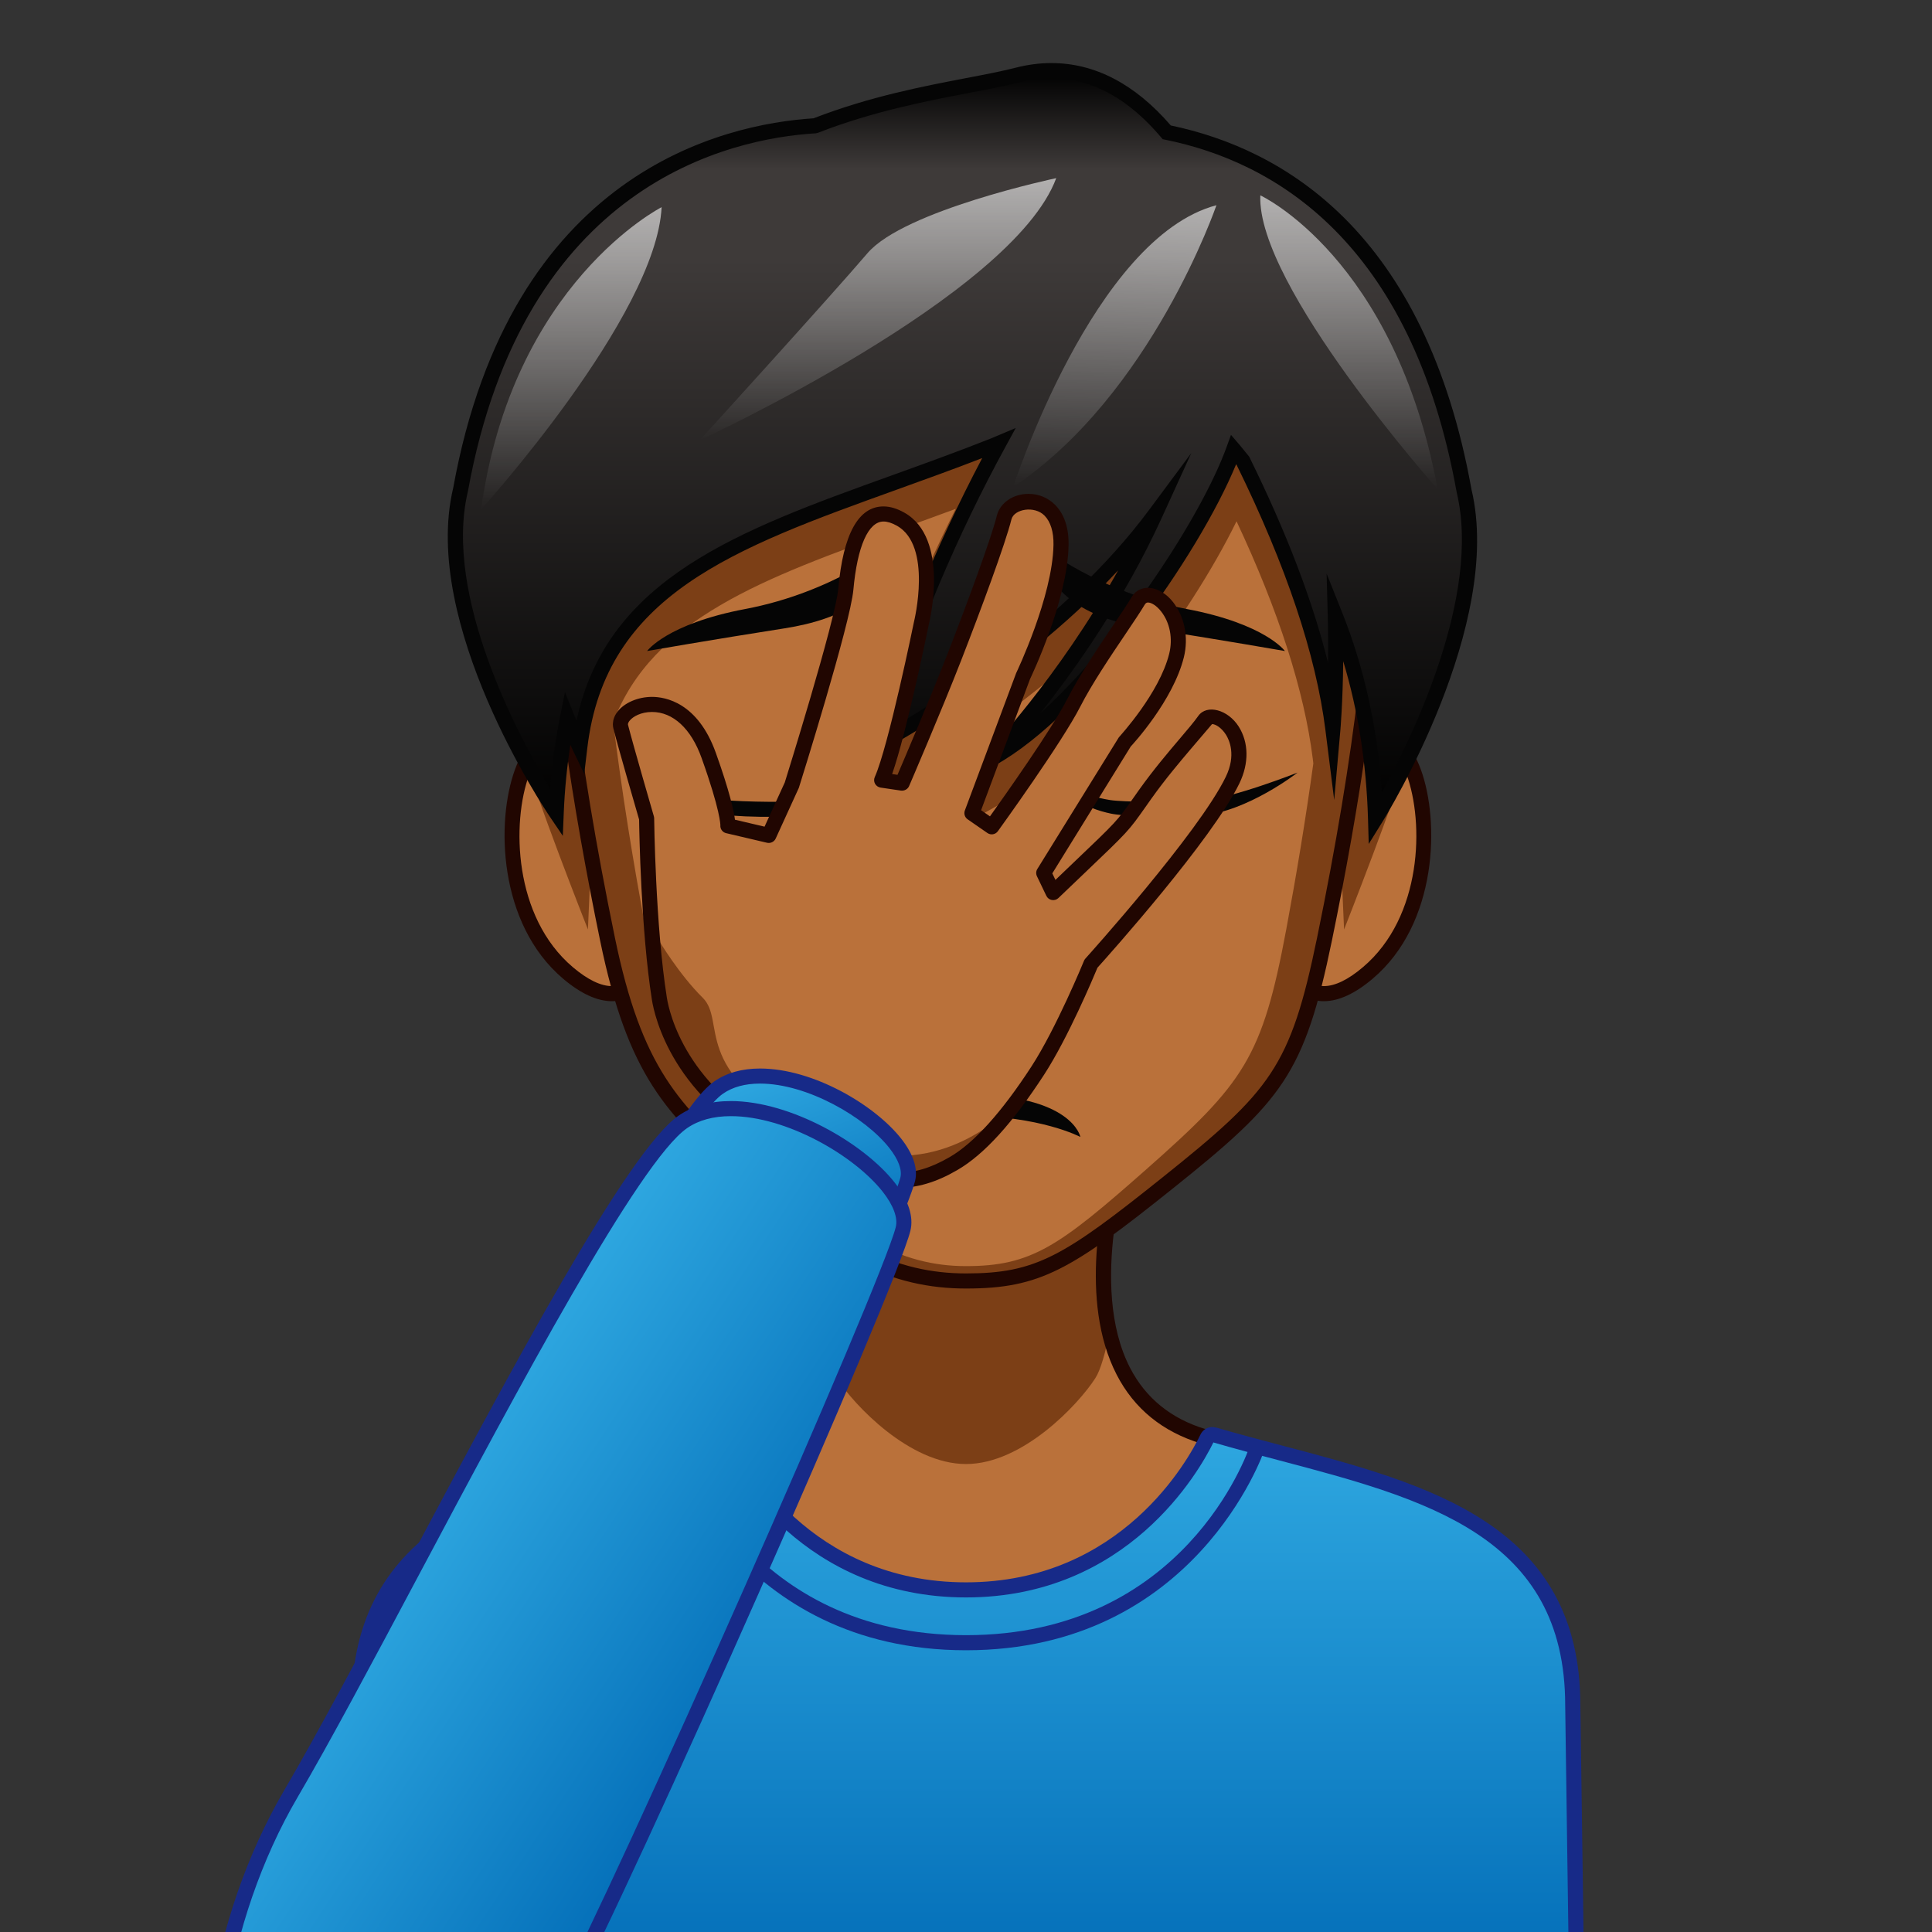 <?xml version="1.0" encoding="utf-8"?>
<!-- Generator: Adobe Illustrator 18.0.0, SVG Export Plug-In . SVG Version: 6.00 Build 0)  -->
<!DOCTYPE svg PUBLIC "-//W3C//DTD SVG 1.1//EN" "http://www.w3.org/Graphics/SVG/1.1/DTD/svg11.dtd">
<svg version="1.1" id="レイヤー_1" xmlns="http://www.w3.org/2000/svg" xmlns:xlink="http://www.w3.org/1999/xlink" x="0px"
	 y="0px" width="64px" height="64px" viewBox="0 0 64 64" style="enable-background:new 0 0 64 64;" xml:space="preserve">
<rect x="0" y="0" width="64" height="64" fill="#333333" stroke="none"/>
<g>
	<g>
		<path style="fill:#BA713A;" d="M39.861,47.58c-5.274-1.599-2.657-9.382-2.657-9.382
			L32,39.022l-5.204-0.824c0,0,2.616,7.783-2.657,9.382
			c-5.274,1.599-11.742,2.239-11.742,8.955l-0.122,8.829h39.45l-0.122-8.829
			C51.603,49.819,45.135,49.18,39.861,47.58z"/>
		<path style="fill:#7C3F16;" d="M32,41.712l-4.631-0.733c0.106,0.98,0.114,2.09-0.125,3.137
			c0.133,0.669,0.292,1.257,0.474,1.539C28.287,46.541,30.132,48.498,32,48.498
			s3.713-1.958,4.283-2.842c0.182-0.282,0.341-0.87,0.474-1.539
			c-0.239-1.047-0.231-2.157-0.125-3.137L32,41.712z"/>
		<path style="fill:#210601;" d="M51.979,65.615h-39.957l0.125-9.084
			c0-5.958,4.905-7.277,9.649-8.554c0.766-0.207,1.53-0.412,2.27-0.637
			c1.141-0.346,1.981-1.028,2.498-2.029c1.411-2.734,0.01-6.99-0.004-7.032
			l-0.131-0.392L32,38.77l5.571-0.882l-0.131,0.392
			c-0.015,0.042-1.416,4.298-0.005,7.032c0.517,1.001,1.357,1.684,2.498,2.029
			c0.74,0.225,1.504,0.43,2.271,0.637c4.743,1.276,9.648,2.596,9.648,8.558
			L51.979,65.615z M12.529,65.115h38.942l-0.118-8.576
			c0-5.582-4.507-6.795-9.278-8.079c-0.771-0.208-1.54-0.415-2.285-0.641
			c-1.276-0.387-2.218-1.153-2.798-2.279c-1.265-2.451-0.47-5.88-0.144-7.031
			L32,39.275l-0.039-0.006l-4.81-0.761c0.326,1.151,1.121,4.58-0.143,7.031
			c-0.581,1.126-1.522,1.893-2.797,2.279c-0.746,0.226-1.515,0.433-2.286,0.641
			c-4.772,1.284-9.279,2.497-9.279,8.075L12.529,65.115z"/>
	</g>
	<g>
		<g>
			<path style="fill:#BA713A;" d="M43.454,26.859c0,0,0.74-2.266,2.261-2.413
				c1.521-0.147,2.463,5.352-0.402,7.782c-1.814,1.538-2.484,0.018-2.484,0.018
				L43.454,26.859z"/>
			<path style="fill:#210601;" d="M43.854,33.166c-0.882,0-1.238-0.786-1.253-0.819l-0.027-0.062
				l0.633-5.455c0.043-0.147,0.82-2.472,2.484-2.633l0.084-0.004
				c0.525,0,0.984,0.461,1.292,1.298c0.629,1.715,0.559,5.104-1.592,6.927
				C44.89,32.915,44.344,33.166,43.854,33.166z M43.086,32.199
				c0.078,0.133,0.317,0.467,0.768,0.467c0.369,0,0.806-0.211,1.297-0.629
				c1.97-1.67,2.027-4.791,1.446-6.374c-0.223-0.607-0.53-0.97-0.822-0.97
				c-1.378,0.131-2.076,2.223-2.083,2.244L43.086,32.199z"/>
		</g>
		<g>
			<path style="fill:#BA713A;" d="M20.671,26.859c0,0-0.74-2.266-2.261-2.413
				c-1.521-0.147-2.463,5.352,0.402,7.782c1.814,1.538,2.483,0.018,2.483,0.018
				L20.671,26.859z"/>
			<path style="fill:#210601;" d="M20.271,33.166L20.271,33.166
				c-0.49,0-1.035-0.251-1.62-0.747c-2.151-1.824-2.221-5.212-1.592-6.928
				c0.307-0.837,0.766-1.298,1.291-1.298l0.084,0.004
				c1.665,0.161,2.442,2.486,2.475,2.584l0.644,5.503l-0.027,0.062
				C21.51,32.38,21.154,33.166,20.271,33.166z M18.384,24.695
				c-0.327,0-0.633,0.362-0.855,0.968c-0.581,1.583-0.523,4.704,1.446,6.375
				c0.492,0.417,0.928,0.628,1.297,0.628c0.451,0,0.69-0.334,0.768-0.467
				l-0.616-5.311v0c-0.005,0-0.706-2.065-2.036-2.193
				C18.386,24.695,18.385,24.695,18.384,24.695z"/>
		</g>
		<path style="fill:#7C3F16;" d="M44.524,30.791c0,0,1.905-4.833,1.961-5.449
			c0,0-0.719-2.022-2.157,0.939L44.524,30.791z"/>
		<path style="fill:#7C3F16;" d="M19.476,30.791c0,0-1.905-4.833-1.961-5.449
			c0,0,0.719-2.022,2.157,0.939L19.476,30.791z"/>
		<g>
			<path style="fill:#7C3F16;" d="M43.22,9.047C40.173,7.035,37.58,6.304,32,6.304
				s-8.173,0.73-11.22,2.743c-3.731,2.465-2.464,13.28-0.656,22.062
				c0.892,4.332,2.091,5.599,4.479,7.694C27.547,41.386,29.572,42.434,32,42.434
				s3.451-0.664,6.668-3.238c3.642-2.914,4.315-3.754,5.207-8.087
				C45.684,22.328,46.951,11.512,43.22,9.047z"/>
			<path style="fill:#210601;" d="M32,42.684c-2.444,0-4.494-1.001-7.562-3.692
				c-2.362-2.071-3.637-3.361-4.558-7.832c-1.805-8.761-3.137-19.745,0.763-22.321
				C23.834,6.731,26.594,6.054,32,6.054s8.166,0.677,11.357,2.785
				c3.899,2.577,2.567,13.561,0.764,22.321c-0.913,4.429-1.637,5.304-5.297,8.232
				C35.489,42.06,34.459,42.684,32,42.684z M32,6.554
				c-5.358,0-7.947,0.631-11.082,2.702c-2.86,1.89-3.055,9.633-0.549,21.803
				c0.889,4.313,2.12,5.557,4.399,7.557C27.733,41.217,29.693,42.184,32,42.184
				c2.315,0,3.236-0.562,6.512-3.183c3.594-2.875,4.234-3.648,5.119-7.942
				c2.507-12.17,2.312-19.913-0.549-21.803C39.947,7.186,37.358,6.554,32,6.554z"/>
		</g>
		<g>
			<path style="fill:#BA713A;" d="M43.487,25.131c-0.282-2.248-1.131-4.89-2.525-7.863
				c-1.534,3.145-4.931,7.76-7.782,9.343L29.235,28.801l3.134-3.246
				c0.019-0.02,1.168-1.22,2.533-3.16c-2.83,2.371-5.535,3.768-5.7,3.853
				l-1.408,0.72l0.459-1.514c0.917-3.023,2.06-5.908,3.406-8.598
				c-0.614,0.228-1.22,0.447-1.815,0.661c-4.529,1.632-8.231,2.973-9.531,6.406
				c0.283,2.3,0.663,4.639,1.075,6.848c0.797,4.273,1.868,5.523,4.002,7.59
				C28.02,40.908,29.83,41.942,32,41.942s3.083-0.655,5.959-3.194
				c3.255-2.874,3.856-3.703,4.653-7.977c0.331-1.772,0.638-3.628,0.894-5.481
				L43.487,25.131z M32,34.479c-0.478,0-1.224-0.204-1.224-0.466
				c0-0.343,1.011-0.87,1.224-0.87s1.224,0.527,1.224,0.87
				C33.224,34.275,32.478,34.479,32,34.479z"/>
			<linearGradient id="SVGID_1_" gradientUnits="userSpaceOnUse" x1="31.426" y1="33.518" x2="31.426" y2="27.485">
				<stop  offset="0" style="stop-color:#FFFFFF;stop-opacity:0"/>
				<stop  offset="0.4" style="stop-color:#FFFFFF;stop-opacity:0.2"/>
				<stop  offset="0.6" style="stop-color:#FFFFFF;stop-opacity:0.2"/>
				<stop  offset="1" style="stop-color:#FFFFFF;stop-opacity:0"/>
			</linearGradient>
			<path style="fill:url(#SVGID_1_);" d="M32.165,31.028c0,1.375-0.884,2.49-1.279,2.49
				c-0.396,0-0.117-1.545,0.102-2.879c0.205-1.245,0.372-3.155,0.768-3.155
				S32.165,29.653,32.165,31.028z"/>
		</g>
	</g>
</g>
<g>
	<g>
		<linearGradient id="SVGID_2_" gradientUnits="userSpaceOnUse" x1="31.881" y1="2.339" x2="31.881" y2="27.119">
			<stop  offset="0" style="stop-color:#000000"/>
			<stop  offset="0.132" style="stop-color:#3E3A39"/>
			<stop  offset="0.251" style="stop-color:#3E3A39"/>
			<stop  offset="1" style="stop-color:#000000"/>
		</linearGradient>
		<path style="fill:url(#SVGID_2_);" d="M15.256,16.227C17.114,5.976,23.932,4.353,27.004,4.166
			c2.647-1.032,5.157-1.286,6.701-1.681c2.175-0.556,3.815,0.566,4.944,1.899
			C42.016,5.063,46.938,7.571,48.5,16.263c1.055,4.438-2.933,10.857-2.933,10.857
			c-0.073-2.506-0.547-4.746-1.333-6.723c0.058,2.2-0.08,3.754-0.08,3.754
			c-0.361-2.873-1.563-6.008-2.966-8.862c-0.107-0.13-0.21-0.266-0.32-0.394
			c-1.028,2.843-4.869,8.485-8.014,10.232c0,0,3.248-3.358,5.4-8.07
			c-3.493,4.701-9.356,7.697-9.356,7.697c1.221-4.025,2.711-7.367,4.19-10.071
			c-0.047,0.019-0.087,0.043-0.135,0.062c-6.708,2.665-12.998,3.707-13.745,10.009
			c0,0-0.169-0.35-0.411-0.952c-0.198,0.989-0.326,2.027-0.371,3.118
			C18.425,26.92,14.195,20.671,15.256,16.227z"/>
		<path style="fill:#050505;" d="M45.341,27.957l-0.024-0.83
			c-0.053-1.841-0.329-3.591-0.821-5.223c-0.015,1.367-0.092,2.257-0.093,2.269
			l-0.206,2.329l-0.291-2.319c-0.312-2.491-1.302-5.446-2.942-8.784l-0.016-0.019
			c-1.248,3.034-4.933,8.277-7.973,9.965l-1.469,0.815l1.167-1.208
			c0.027-0.028,2.371-2.473,4.367-6.058c-3.464,3.722-7.978,6.055-8.03,6.082
			l-0.523,0.268l0.17-0.563c1.021-3.369,2.326-6.563,3.88-9.506
			c-0.962,0.373-1.913,0.715-2.837,1.048c-5.387,1.941-9.643,3.474-10.245,8.56
			l-0.101,0.852l-0.373-0.773c0,0-0.032-0.065-0.087-0.188
			c-0.114,0.737-0.188,1.493-0.219,2.256l-0.031,0.759l-0.426-0.629
			c-0.175-0.259-4.279-6.393-3.206-10.892C16.91,5.698,23.961,4.11,26.95,3.919
			c1.854-0.719,3.633-1.06,5.065-1.334c0.627-0.12,1.169-0.224,1.629-0.342
			c0.398-0.102,0.797-0.154,1.184-0.154l0,0c1.441,0,2.772,0.695,3.956,2.067
			c3.715,0.777,8.424,3.508,9.962,12.062c1.064,4.474-2.802,10.768-2.968,11.033
			L45.341,27.957z M43.946,19l0.52,1.304c0.729,1.829,1.168,3.827,1.31,5.95
			c0.985-1.796,3.295-6.513,2.481-9.933C46.754,7.963,42.176,5.351,38.6,4.628
			l-0.085-0.017l-0.056-0.066c-1.388-1.64-2.972-2.259-4.691-1.818
			c-0.475,0.122-1.023,0.227-1.659,0.349c-1.42,0.272-3.188,0.611-5.014,1.323
			l-0.076,0.017c-2.848,0.173-9.672,1.674-11.518,11.855
			c-0.829,3.474,1.697,8.153,2.721,9.855c0.064-0.808,0.174-1.604,0.329-2.374
			l0.165-0.82l0.312,0.776c0.024,0.059,0.047,0.116,0.069,0.17
			c1.002-4.728,5.393-6.31,10.434-8.126c1.082-0.39,2.2-0.792,3.328-1.241
			l0.788-0.333l-0.341,0.625c-1.592,2.911-2.932,6.082-3.988,9.436
			c1.519-0.86,5.929-3.556,8.735-7.331l1.41-1.899l-0.982,2.152
			c-1.242,2.72-2.862,5.008-4.012,6.458c2.619-2.366,5.334-6.517,6.163-8.81
			l0.146-0.403l0.279,0.325c0.068,0.079,0.134,0.161,0.2,0.244l0.124,0.153
			c1.239,2.512,2.11,4.795,2.613,6.836c0.006-0.468,0.004-0.994-0.011-1.562
			L43.946,19z"/>
	</g>
	<linearGradient id="SVGID_3_" gradientUnits="userSpaceOnUse" x1="44.686" y1="6.471" x2="44.686" y2="16.208">
		<stop  offset="0" style="stop-color:#FFFFFF;stop-opacity:0.6"/>
		<stop  offset="1" style="stop-color:#FFFFFF;stop-opacity:0"/>
	</linearGradient>
	<path style="fill:url(#SVGID_3_);" d="M41.75,6.471c0,0,4.453,2.061,5.875,9.737
		C47.625,16.208,41.617,9.456,41.75,6.471z"/>
	
		<linearGradient id="SVGID_4_" gradientUnits="userSpaceOnUse" x1="38.501" y1="6.247" x2="38.501" y2="15.798" gradientTransform="matrix(0.999 0.033 -0.033 0.999 -1.182 -0.83)">
		<stop  offset="0" style="stop-color:#FFFFFF;stop-opacity:0.6"/>
		<stop  offset="1" style="stop-color:#FFFFFF;stop-opacity:0"/>
	</linearGradient>
	<path style="fill:url(#SVGID_4_);" d="M40.296,6.798c0,0-2.152,6.285-6.733,9.333
		C33.564,16.131,36.23,7.872,40.296,6.798z"/>
	<linearGradient id="SVGID_5_" gradientUnits="userSpaceOnUse" x1="29.087" y1="5.901" x2="29.087" y2="14.578">
		<stop  offset="0" style="stop-color:#FFFFFF;stop-opacity:0.6"/>
		<stop  offset="1" style="stop-color:#FFFFFF;stop-opacity:0"/>
	</linearGradient>
	<path style="fill:url(#SVGID_5_);" d="M34.989,5.901c0,0-5.036,1.062-6.252,2.486
		c-1.215,1.424-5.552,6.191-5.552,6.191S33.543,9.81,34.989,5.901z"/>
	<linearGradient id="SVGID_6_" gradientUnits="userSpaceOnUse" x1="18.927" y1="6.863" x2="18.927" y2="16.875">
		<stop  offset="0" style="stop-color:#FFFFFF;stop-opacity:0.6"/>
		<stop  offset="1" style="stop-color:#FFFFFF;stop-opacity:0"/>
	</linearGradient>
	<path style="fill:url(#SVGID_6_);" d="M21.917,6.863c0,0-4.95,2.511-5.979,10.012
		C15.938,16.875,21.739,10.472,21.917,6.863z"/>
</g>
<path style="fill:#050505;" d="M32,36.96c-2.464,0-3.789,0.704-3.789,0.704
	S28.472,36.256,32,36.256s3.789,1.407,3.789,1.407S34.464,36.96,32,36.96z"/>
<g>
	<path style="fill:#050505;" d="M42.564,21.566c0,0-2.141-0.374-4.564-0.753
		c-1.878-0.294-3.373-1.08-3.506-2.729c0,0,1.896,1.537,4.818,2.09
		C41.917,20.667,42.564,21.566,42.564,21.566z"/>
	<path style="fill:#050505;" d="M21.436,21.566c0,0,2.141-0.374,4.564-0.753
		c1.878-0.294,3.373-1.08,3.506-2.729c0,0-1.896,1.537-4.818,2.09
		C22.083,20.667,21.436,21.566,21.436,21.566z"/>
</g>
<g>
	<path style="fill:#050505;" d="M39.774,27.016c-1.245,0.093-2.597,0.019-2.982-0.066
		c-0.385-0.085-0.842-0.2-1.953-0.904c0.972,0.207,1.47,0.385,1.929,0.456
		c0.458,0.071,2.025,0.081,3.025,0.019s3.19-0.928,3.19-0.928
		S41.308,26.901,39.774,27.016z"/>
</g>
<g>
	<path style="fill:#050505;" d="M24.226,27.016c1.245,0.093,2.597,0.019,2.982-0.066
		c0.385-0.085,0.842-0.2,1.953-0.904c-0.972,0.207-1.47,0.385-1.929,0.456
		c-0.458,0.071-2.025,0.081-3.025,0.019s-3.19-0.928-3.19-0.928
		S22.692,26.901,24.226,27.016z"/>
</g>
<g>
	<path style="fill:#BA713A;" d="M25.904,37.91c-3.121-1.505-3.913-3.894-4.061-4.825
		c-0.386-2.436-0.422-5.974-0.422-5.974s-0.684-2.347-0.859-3.037
		c-0.175-0.691,2.004-1.596,2.916,0.951c0.67,1.872,0.636,2.332,0.636,2.332
		l1.356,0.318l0.756-1.651c0,0,1.694-5.394,1.795-6.507
		c0.101-1.113,0.451-3.085,1.815-2.318c1.364,0.766,0.687,3.452,0.687,3.452
		s-0.847,4.147-1.315,5.192l0.678,0.1c0,0,1.066-2.474,1.721-4.153
		c0.654-1.679,1.464-3.867,1.658-4.644c0.194-0.778,1.918-0.89,1.885,0.909
		c-0.033,1.799-1.253,4.332-1.253,4.332l-1.699,4.549l0.656,0.454
		c0,0,2.108-2.918,2.708-4.092c0.599-1.173,1.758-2.745,2.144-3.394
		c0.385-0.649,1.614,0.416,1.269,1.809c-0.345,1.394-1.699,2.846-1.699,2.846
		l-2.699,4.359l0.312,0.65c2.519-2.414,2.171-2.023,3.049-3.257
		c0.788-1.108,1.616-1.961,1.96-2.449c0.344-0.487,1.644,0.502,0.935,1.975
		c-0.922,1.914-4.693,6.084-4.693,6.084s-0.918,2.244-1.762,3.542
		c-0.844,1.298-1.811,2.513-2.792,3.081C30.121,39.394,28.879,39.344,25.904,37.91z
		"/>
	<path style="fill:#7C3F16;" d="M33.373,36.87c-0.78,0.489-2.931,2.568-6.72,0.566
		c-3.788-2.002-2.586-3.605-3.376-4.385c-0.789-0.78-1.449-1.896-1.449-1.896
		s-0.799,4.369,4.738,7.074C31.383,40.623,33.373,36.87,33.373,36.87z"/>
	<path style="fill:#210601;" d="M29.694,39.353c-0.962,0-2.128-0.364-3.898-1.217
		c-3.509-1.692-4.114-4.472-4.2-5.012c-0.364-2.297-0.42-5.602-0.425-5.976
		c-0.086-0.297-0.687-2.362-0.851-3.013c-0.048-0.188,0.001-0.387,0.138-0.563
		c0.23-0.295,0.678-0.487,1.141-0.487c0.436,0,1.515,0.181,2.114,1.855
		c0.455,1.271,0.594,1.916,0.634,2.214l0.98,0.23l0.67-1.465
		c0.006-0.024,1.676-5.352,1.773-6.425c0.163-1.804,0.667-2.718,1.497-2.718
		c0.216,0,0.448,0.069,0.689,0.205c1.514,0.85,0.836,3.614,0.807,3.731
		c-0.029,0.147-0.73,3.563-1.21,4.929l0.178,0.026
		c0.255-0.596,1.096-2.57,1.642-3.968c0.688-1.766,1.464-3.877,1.648-4.614
		c0.105-0.427,0.538-0.725,1.051-0.725c0.337,0,0.651,0.131,0.886,0.37
		c0.208,0.211,0.453,0.614,0.44,1.329c-0.033,1.833-1.227,4.33-1.277,4.436
		L32.5,26.839l0.294,0.204c0.483-0.676,2.052-2.893,2.545-3.86
		c0.399-0.784,1.033-1.723,1.542-2.478c0.258-0.382,0.479-0.709,0.609-0.93
		c0.271-0.46,0.931-0.389,1.369,0.17c0.385,0.493,0.519,1.175,0.358,1.827
		c-0.357,1.44-1.702,2.896-1.76,2.957l-2.598,4.203l0.104,0.216l0.602-0.576
		C37,27.204,37,27.204,37.543,26.435l0.19-0.27
		c0.476-0.667,0.962-1.24,1.353-1.7c0.255-0.3,0.476-0.56,0.608-0.748
		c0.28-0.397,0.982-0.216,1.342,0.355c0.332,0.53,0.341,1.212,0.023,1.873
		c-0.896,1.856-4.324,5.689-4.704,6.111c-0.133,0.32-0.973,2.32-1.767,3.543
		c-1.049,1.613-1.99,2.647-2.876,3.161
		C31.006,39.17,30.383,39.353,29.694,39.353z M21.599,23.585
		c-0.358,0-0.632,0.147-0.746,0.294c-0.019,0.024-0.061,0.085-0.049,0.133
		c0.172,0.678,0.85,3.005,0.856,3.029c0.006,0.022,0.009,0.044,0.01,0.067
		c0,0.035,0.041,3.548,0.42,5.938c0.079,0.497,0.638,3.056,3.922,4.639
		c1.698,0.819,2.799,1.168,3.682,1.168c0.604,0,1.132-0.157,1.767-0.524
		c0.806-0.468,1.717-1.478,2.708-3.002c0.821-1.264,1.731-3.478,1.74-3.5
		c0.011-0.027,0.026-0.051,0.046-0.073c0.037-0.042,3.757-4.166,4.653-6.025
		c0.344-0.713,0.117-1.209,0.004-1.39c-0.144-0.229-0.345-0.353-0.461-0.353
		c-0.194,0.227-0.41,0.481-0.685,0.803c-0.384,0.453-0.862,1.016-1.325,1.667
		l-0.189,0.268c-0.571,0.81-0.571,0.81-2.04,2.212l-0.851,0.813
		c-0.058,0.055-0.135,0.078-0.218,0.065c-0.078-0.014-0.146-0.065-0.181-0.138
		l-0.312-0.65c-0.037-0.077-0.032-0.167,0.013-0.24L37.062,24.427
		c0.043-0.053,1.344-1.461,1.67-2.774c0.124-0.503,0.024-1.026-0.268-1.398
		c-0.16-0.205-0.333-0.296-0.434-0.296c-0.035,0-0.073,0.009-0.111,0.073
		c-0.134,0.226-0.36,0.562-0.624,0.954c-0.502,0.744-1.126,1.669-1.512,2.426
		c-0.601,1.177-2.641,4.004-2.728,4.124c-0.08,0.11-0.234,0.136-0.345,0.059
		l-0.656-0.454c-0.094-0.065-0.132-0.186-0.092-0.293l1.699-4.549
		c0.021-0.046,1.206-2.526,1.237-4.249c0.008-0.429-0.095-0.764-0.297-0.97
		c-0.331-0.337-1.009-0.22-1.096,0.126c-0.202,0.811-1.024,3.025-1.667,4.675
		c-0.649,1.664-1.713,4.136-1.724,4.161c-0.045,0.104-0.158,0.161-0.266,0.148
		l-0.678-0.1c-0.077-0.012-0.145-0.059-0.183-0.127
		c-0.038-0.068-0.041-0.151-0.009-0.222c0.451-1.008,1.29-5.099,1.298-5.14
		c0.009-0.036,0.617-2.521-0.564-3.185c-0.166-0.093-0.315-0.14-0.444-0.14
		c-0.505,0-0.869,0.825-0.999,2.263c-0.103,1.126-1.736,6.338-1.806,6.559
		l-0.767,1.68c-0.05,0.108-0.171,0.166-0.285,0.14l-1.356-0.318
		c-0.12-0.028-0.202-0.14-0.192-0.262c0-0.012,0.002-0.486-0.622-2.229
		C22.896,24.141,22.297,23.585,21.599,23.585z"/>
</g>
<g>
	<g>
		<linearGradient id="SVGID_7_" gradientUnits="userSpaceOnUse" x1="32" y1="47.521" x2="32" y2="65.365">
			<stop  offset="0" style="stop-color:#2EA7E0"/>
			<stop  offset="1" style="stop-color:#036EB8"/>
		</linearGradient>
		<path style="fill:url(#SVGID_7_);" d="M52.1,56.487c0-6.686-6.501-7.383-11.878-8.957
			c-0.092-0.027-0.187,0.011-0.229,0.098C39.589,48.469,37.305,52.667,32,52.667
			s-7.589-4.198-7.994-5.039c-0.042-0.087-0.136-0.125-0.229-0.098
			c-5.377,1.574-11.878,2.271-11.878,8.957l-0.125,8.878h40.45L52.1,56.487z"/>
		<path style="fill:#172A88;" d="M52.479,65.615H11.521l0.128-9.133
			c0-5.991,5.029-7.317,9.892-8.601c0.729-0.192,1.458-0.385,2.166-0.592
			l0.129-0.019c0.17,0,0.322,0.096,0.395,0.249
			C24.625,48.338,26.848,52.417,32,52.417s7.375-4.079,7.768-4.897
			c0.074-0.153,0.226-0.248,0.396-0.248l0.13,0.019
			c0.708,0.207,1.436,0.399,2.165,0.592c4.863,1.283,9.892,2.609,9.892,8.604
			L52.479,65.615z M12.028,65.115h39.942l-0.121-8.625c0-5.614-4.624-6.834-9.519-8.125
			c-0.72-0.189-1.437-0.379-2.135-0.582C39.723,48.744,37.36,52.917,32,52.917
			c-5.362,0-7.725-4.175-8.197-5.136c-0.691,0.204-1.412,0.394-2.134,0.584
			c-4.896,1.292-9.52,2.512-9.52,8.121L12.028,65.115z"/>
	</g>
	<path style="fill:#172A88;" d="M32,54.667c-7.593,0-9.86-6.557-9.882-6.623l0.475-0.158
		c0.085,0.257,2.183,6.281,9.407,6.281s9.321-6.024,9.407-6.281l0.475,0.158
		C41.859,48.11,39.593,54.667,32,54.667z"/>
</g>
<g>
	<g>
		
			<linearGradient id="SVGID_8_" gradientUnits="userSpaceOnUse" x1="30.467" y1="35.291" x2="30.467" y2="42.612" gradientTransform="matrix(0.93 -0.368 0.368 0.93 -16.537 13.985)">
			<stop  offset="0" style="stop-color:#2EA7E0"/>
			<stop  offset="1" style="stop-color:#036EB8"/>
		</linearGradient>
		<path style="fill:url(#SVGID_8_);" d="M21.903,38.648c0.777-1.345,1.439-2.302,1.906-2.625
			c2.05-1.415,6.64,1.485,6.26,3.039c-0.079,0.324-0.478,1.322-1.077,2.73
			L21.903,38.648z"/>
		<path style="fill:#172A88;" d="M29.124,42.123l-7.576-3.358l0.14-0.241
			c0.879-1.521,1.508-2.38,1.98-2.706c0.406-0.28,0.914-0.422,1.508-0.422
			c1.763,0,3.803,1.209,4.682,2.329c0.397,0.506,0.555,0.989,0.455,1.397
			c-0.079,0.322-0.445,1.253-1.089,2.768L29.124,42.123z M22.26,38.533
			l6.602,2.928c0.709-1.676,0.917-2.263,0.965-2.458
			c0.061-0.25-0.068-0.594-0.363-0.97c-0.811-1.032-2.727-2.138-4.289-2.138
			c-0.491,0-0.903,0.112-1.224,0.334C23.577,36.487,23.008,37.262,22.26,38.533z"/>
	</g>
	<g>
		
			<linearGradient id="SVGID_9_" gradientUnits="userSpaceOnUse" x1="13.287" y1="45.809" x2="20.798" y2="56.536" gradientTransform="matrix(0.93 -0.368 0.368 0.93 -16.537 13.985)">
			<stop  offset="0" style="stop-color:#2EA7E0"/>
			<stop  offset="1" style="stop-color:#036EB8"/>
		</linearGradient>
		<path style="fill:url(#SVGID_9_);" d="M9.642,59.41c3.391-5.784,10.588-20.596,12.977-22.245
			c2.389-1.649,7.74,1.731,7.297,3.542c-0.443,1.811-9.139,21.52-11.33,25.613
			c-1.38,2.578-3.658,6.019-8.048,6.815C6.149,73.932,6.074,65.497,9.642,59.41z
			"/>
		<path style="fill:#172A88;" d="M9.98,73.438c-1,0-1.817-0.503-2.362-1.455
			c-1.536-2.681-0.724-8.378,1.809-12.699c1.058-1.804,2.5-4.514,4.027-7.383
			c3.437-6.457,7.332-13.774,9.024-14.943c0.466-0.321,1.05-0.484,1.734-0.484
			c1.977,0,4.401,1.396,5.424,2.699c0.455,0.579,0.636,1.131,0.523,1.594
			c-0.469,1.919-9.169,21.593-11.353,25.672c-1.388,2.592-3.75,6.131-8.224,6.943
			C10.376,73.419,10.174,73.438,9.98,73.438z M24.212,36.974
			c-0.582,0-1.069,0.133-1.45,0.396c-1.592,1.099-5.626,8.677-8.867,14.766
			c-1.529,2.874-2.974,5.589-4.037,7.4c-2.411,4.113-3.239,9.699-1.807,12.199
			c0.548,0.956,1.374,1.349,2.442,1.154c4.213-0.765,6.42-3.976,7.873-6.688
			c2.089-3.903,10.86-23.726,11.308-25.555c0.074-0.304-0.079-0.718-0.431-1.166
			C28.292,38.271,26.044,36.974,24.212,36.974z"/>
	</g>
</g>
</svg>
